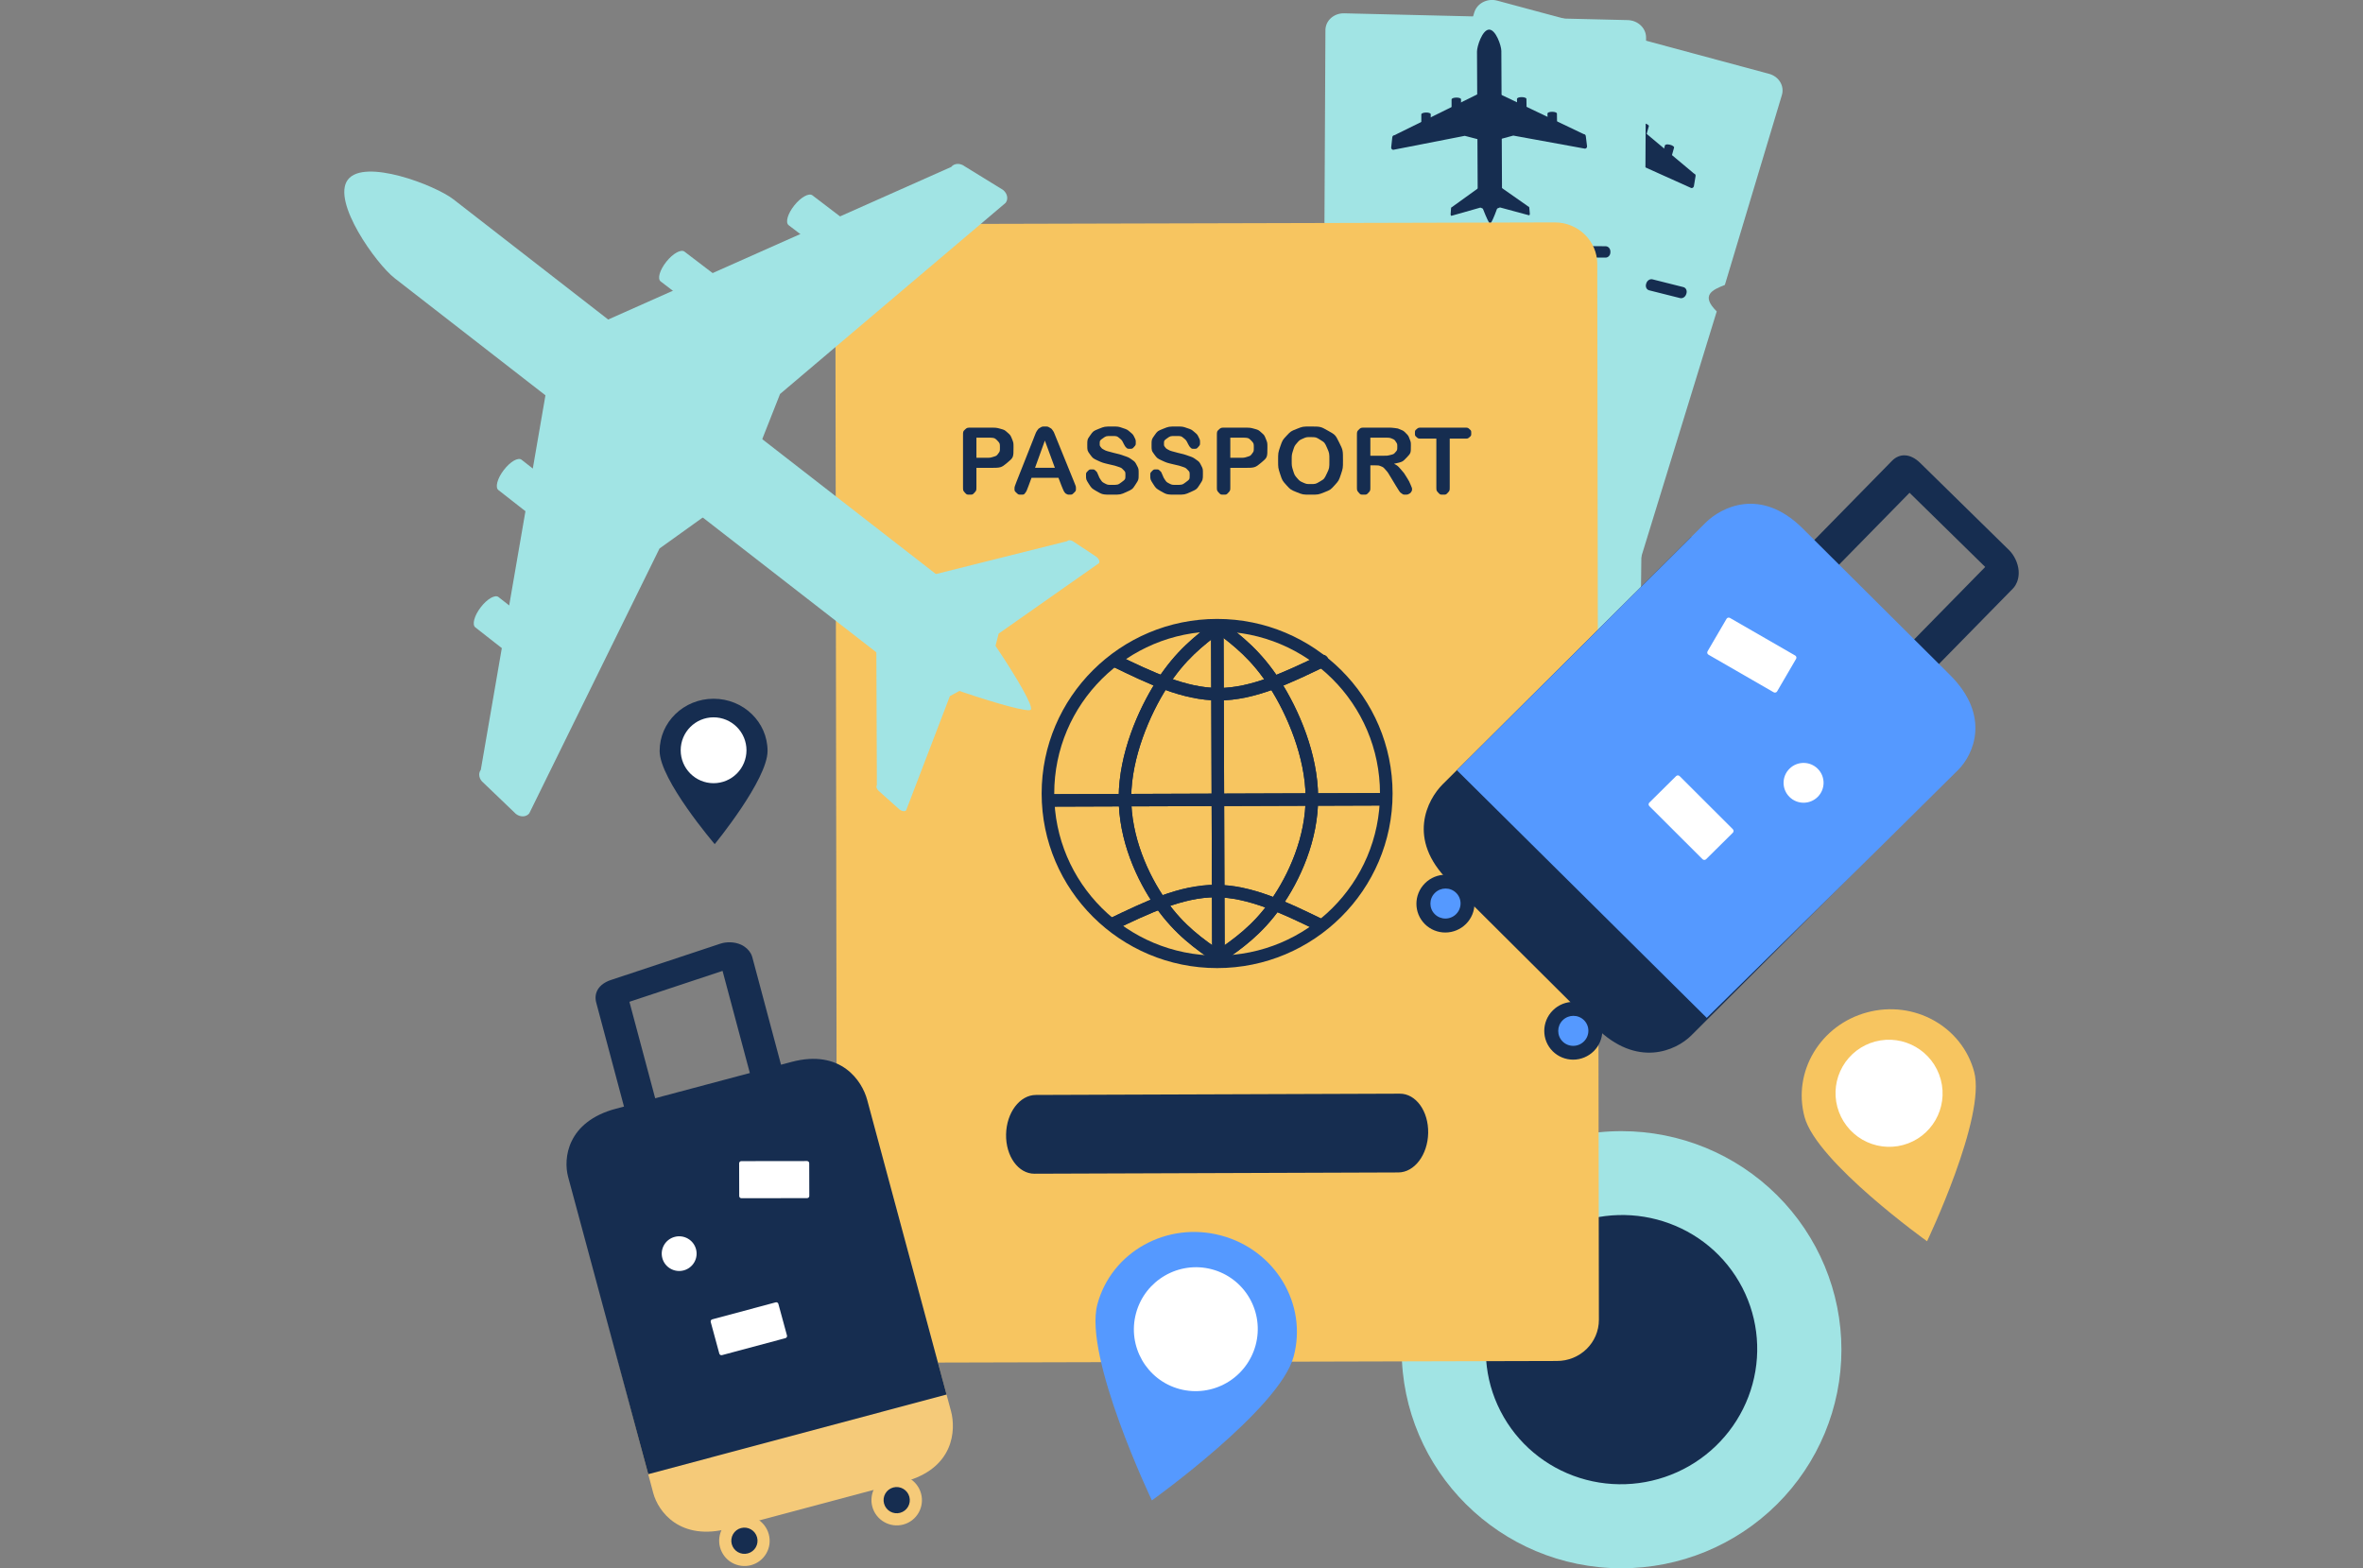 <svg width="113" height="75" viewBox="0 0 113 75" fill="none" xmlns="http://www.w3.org/2000/svg">
<rect x="0" y="0" width="113" height="75" fill="#808080" stroke="none"/>
<g clip-path="url(#clip0_111_119)">
<path d="M88.058 64.548C88.058 67.32 86.95 69.978 84.978 71.939C83.006 73.899 80.332 75 77.543 75C71.735 75 67.028 70.32 67.028 64.548C67.028 58.775 71.735 54.095 77.543 54.095C80.332 54.095 83.006 55.196 84.978 57.157C86.95 59.117 88.058 61.775 88.058 64.548Z" fill="#A1E4E4"/>
<path d="M80.773 70.112C79.28 70.969 77.508 71.205 75.847 70.767C74.186 70.33 72.771 69.255 71.915 67.778C70.131 64.704 71.205 60.764 74.313 58.978C77.421 57.192 81.387 58.237 83.171 61.311C84.028 62.788 84.256 64.544 83.806 66.195C83.356 67.845 82.265 69.254 80.773 70.112Z" fill="#162D50"/>
<path d="M80.093 68.941C78.914 69.618 77.516 69.805 76.204 69.459C74.893 69.114 73.776 68.265 73.1 67.099C71.692 64.672 72.539 61.562 74.993 60.152C77.447 58.742 80.578 59.567 81.986 61.994C82.662 63.16 82.843 64.546 82.488 65.849C82.132 67.152 81.271 68.264 80.093 68.941Z" fill="#162D50"/>
<path d="M77.155 30.959L82.095 14.893C81.309 14.115 81.883 13.865 82.484 13.626L85.209 4.551C85.343 4.113 85.071 3.658 84.598 3.531L71.599 0.031C71.126 -0.096 70.637 0.154 70.502 0.592L67.707 9.9C68.237 10.485 68.263 10.938 67.325 11.141L62.449 27C62.314 27.438 62.587 27.893 63.059 28.02L76.059 31.52C76.531 31.647 77.02 31.397 77.155 30.959Z" fill="#A1E4E4"/>
<path d="M80.34 14.255L78.864 13.884C78.741 13.853 78.676 13.718 78.718 13.58L78.726 13.551C78.768 13.414 78.901 13.328 79.024 13.359L80.499 13.73C80.622 13.761 80.688 13.897 80.646 14.034L80.637 14.063C80.595 14.201 80.463 14.286 80.34 14.255Z" fill="#162D50"/>
<path d="M77.327 13.429L75.851 13.058C75.728 13.027 75.663 12.892 75.705 12.755L75.714 12.725C75.756 12.588 75.888 12.502 76.011 12.533L77.487 12.905C77.61 12.935 77.675 13.071 77.633 13.208L77.624 13.237C77.582 13.374 77.45 13.46 77.327 13.429Z" fill="#162D50"/>
<path d="M74.313 12.601L72.838 12.23C72.715 12.199 72.65 12.063 72.691 11.926L72.7 11.897C72.742 11.76 72.875 11.674 72.998 11.705L74.473 12.076C74.596 12.107 74.662 12.242 74.62 12.38L74.611 12.409C74.569 12.546 74.436 12.632 74.313 12.601Z" fill="#162D50"/>
<path d="M71.3 11.771L69.824 11.4C69.701 11.369 69.636 11.234 69.678 11.096L69.687 11.067C69.729 10.93 69.861 10.844 69.984 10.875L71.46 11.246C71.583 11.277 71.648 11.413 71.606 11.55L71.597 11.579C71.555 11.716 71.423 11.802 71.3 11.771Z" fill="#162D50"/>
<path d="M74.379 15.942L71.694 24.95C71.644 25.121 71.385 25.215 71.112 25.16C70.841 25.107 70.662 24.926 70.713 24.756L73.398 15.748C73.449 15.578 73.709 15.484 73.98 15.537C74.252 15.591 74.43 15.772 74.379 15.942Z" fill="#162D50"/>
<path d="M71.762 15.421L70.086 21.063C70.036 21.234 69.776 21.328 69.504 21.274C69.233 21.22 69.055 21.04 69.105 20.869L70.781 15.227C70.832 15.056 71.091 14.963 71.363 15.016C71.635 15.07 71.813 15.25 71.762 15.421Z" fill="#162D50"/>
<path d="M76.961 16.592L73.634 27.778C73.583 27.949 73.323 28.043 73.052 27.989C72.78 27.935 72.602 27.754 72.652 27.584L75.98 16.398C76.03 16.227 76.29 16.133 76.562 16.187C76.834 16.241 77.011 16.421 76.961 16.592Z" fill="#162D50"/>
<path d="M75.385 5.216L75.084 6.239C75.07 6.285 75.158 6.343 75.279 6.371C75.4 6.398 75.508 6.384 75.522 6.338L75.823 5.315C75.837 5.27 75.749 5.211 75.628 5.184C75.507 5.156 75.398 5.171 75.385 5.216Z" fill="#162D50"/>
<path d="M73.782 5.574L73.48 6.597C73.467 6.642 73.554 6.701 73.676 6.728C73.797 6.756 73.905 6.741 73.918 6.696L74.219 5.673C74.233 5.627 74.146 5.569 74.025 5.541C73.903 5.514 73.795 5.528 73.782 5.574Z" fill="#162D50"/>
<path d="M76.294 7.071L76.74 5.397C76.758 5.339 76.727 5.281 76.672 5.269L72.255 6.23C72.2 6.217 72.142 6.254 72.125 6.313L71.937 6.763C71.92 6.822 71.951 6.879 72.006 6.892L75.497 7.05L76.1 7.379C76.149 7.406 76.277 7.129 76.294 7.071Z" fill="#162D50"/>
<path d="M78.848 6.037L78.561 7.063C78.548 7.108 78.441 7.121 78.32 7.091C78.2 7.061 78.112 7.001 78.125 6.956L78.412 5.929C78.425 5.883 78.533 5.871 78.653 5.901C78.774 5.93 78.861 5.991 78.848 6.037Z" fill="#162D50"/>
<path d="M80.055 7.058L79.769 8.084C79.756 8.13 79.648 8.143 79.528 8.113C79.407 8.083 79.32 8.023 79.333 7.977L79.62 6.95C79.633 6.905 79.74 6.892 79.861 6.922C79.981 6.952 80.068 7.013 80.055 7.058Z" fill="#162D50"/>
<path d="M77.034 7.246L77.544 5.588C77.561 5.529 77.618 5.493 77.673 5.506L81.012 8.303C81.067 8.316 81.097 8.374 81.081 8.433L81.002 8.909C80.986 8.968 80.928 9.005 80.873 8.991L77.741 7.581L77.039 7.601C76.982 7.603 77.018 7.305 77.034 7.246Z" fill="#162D50"/>
<path d="M75.571 10.517L75.841 9.525C75.852 9.491 75.842 9.458 75.82 9.454L73.93 10.197C73.908 10.192 73.882 10.216 73.872 10.251L73.771 10.521C73.761 10.555 73.771 10.587 73.793 10.592L75.24 10.538L75.474 10.704C75.493 10.718 75.561 10.552 75.571 10.517Z" fill="#162D50"/>
<path d="M75.87 10.584L76.167 9.599C76.177 9.564 76.202 9.541 76.225 9.546L77.474 11.033C77.496 11.038 77.506 11.07 77.496 11.105L77.439 11.385C77.429 11.421 77.404 11.444 77.381 11.439L76.148 10.75L75.854 10.791C75.83 10.794 75.861 10.619 75.87 10.584Z" fill="#162D50"/>
<path d="M76.466 10.014L78.344 3.538C78.413 3.297 78.379 2.483 78.066 2.415C77.752 2.347 77.281 3.053 77.211 3.294L75.334 9.769C75.264 10.01 75.389 11.375 75.469 11.392C75.57 11.414 76.397 10.255 76.466 10.014Z" fill="#162D50"/>
<path d="M78.461 29.204L78.655 12.525C77.674 11.958 78.158 11.582 78.67 11.209L78.716 1.803C78.721 1.348 78.329 0.973 77.836 0.961L64.282 0.637C63.789 0.625 63.388 0.982 63.383 1.436L63.334 11.084C64.014 11.525 64.168 11.957 63.319 12.373L63.128 28.838C63.122 29.292 63.515 29.668 64.008 29.68L77.561 30.004C78.055 30.015 78.456 29.659 78.461 29.204Z" fill="#A1E4E4"/>
<path d="M76.778 12.32L75.246 12.309C75.119 12.308 75.017 12.192 75.019 12.05L75.019 12.02C75.02 11.877 75.124 11.763 75.252 11.764L76.783 11.776C76.91 11.777 77.012 11.892 77.01 12.035L77.01 12.065C77.009 12.207 76.905 12.321 76.778 12.32Z" fill="#162D50"/>
<path d="M73.631 12.229L72.1 12.217C71.973 12.216 71.871 12.101 71.873 11.958V11.928C71.874 11.786 71.978 11.671 72.105 11.672L73.636 11.684C73.764 11.685 73.866 11.8 73.864 11.943V11.973C73.863 12.116 73.759 12.23 73.631 12.229Z" fill="#162D50"/>
<path d="M70.485 12.139L68.954 12.127C68.826 12.126 68.725 12.011 68.726 11.868L68.727 11.838C68.728 11.695 68.831 11.582 68.959 11.582L70.49 11.594C70.618 11.595 70.719 11.71 70.718 11.853L70.718 11.883C70.716 12.026 70.613 12.14 70.485 12.139Z" fill="#162D50"/>
<path d="M67.338 12.047L65.807 12.035C65.68 12.034 65.578 11.919 65.579 11.777L65.579 11.746C65.581 11.604 65.684 11.49 65.812 11.491L67.343 11.502C67.471 11.503 67.572 11.619 67.571 11.761L67.571 11.791C67.57 11.934 67.466 12.048 67.338 12.047Z" fill="#162D50"/>
<path d="M71.501 15.35L71.474 24.683C71.473 24.859 71.249 25.011 70.971 25.023C70.694 25.035 70.47 24.902 70.47 24.726L70.497 15.393C70.498 15.217 70.722 15.065 70.999 15.053C71.278 15.041 71.501 15.174 71.501 15.35Z" fill="#162D50"/>
<path d="M68.823 15.461L68.812 21.305C68.812 21.482 68.588 21.633 68.31 21.646C68.032 21.658 67.809 21.525 67.809 21.349L67.82 15.504C67.82 15.328 68.044 15.176 68.322 15.164C68.6 15.152 68.823 15.285 68.823 15.461Z" fill="#162D50"/>
<path d="M74.179 15.371L74.152 26.958C74.151 27.134 73.927 27.286 73.65 27.298C73.372 27.31 73.148 27.178 73.148 27.001L73.175 15.413C73.176 15.237 73.4 15.085 73.678 15.073C73.956 15.061 74.179 15.194 74.179 15.371Z" fill="#162D50"/>
<path d="M69.415 4.754L69.416 5.813C69.416 5.86 69.517 5.896 69.642 5.894C69.767 5.892 69.868 5.853 69.868 5.806L69.867 4.747C69.867 4.7 69.766 4.664 69.641 4.666C69.516 4.668 69.415 4.707 69.415 4.754Z" fill="#162D50"/>
<path d="M67.968 5.469L67.969 6.528C67.969 6.575 68.07 6.611 68.195 6.609C68.32 6.607 68.42 6.568 68.42 6.521L68.419 5.462C68.419 5.415 68.319 5.379 68.194 5.381C68.069 5.383 67.968 5.422 67.968 5.469Z" fill="#162D50"/>
<path d="M70.823 6.328L70.777 4.607C70.777 4.546 70.731 4.498 70.674 4.499L66.682 6.466C66.625 6.467 66.579 6.516 66.579 6.576L66.527 7.056C66.527 7.116 66.573 7.165 66.629 7.164L70.047 6.496L70.722 6.672C70.777 6.686 70.823 6.389 70.823 6.328Z" fill="#162D50"/>
<path d="M72.995 4.73L73.01 5.789C73.011 5.836 72.91 5.873 72.785 5.873C72.66 5.873 72.559 5.835 72.558 5.788L72.543 4.729C72.542 4.682 72.643 4.644 72.768 4.645C72.893 4.645 72.994 4.683 72.995 4.73Z" fill="#162D50"/>
<path d="M74.453 5.431L74.468 6.49C74.469 6.537 74.368 6.575 74.244 6.574C74.118 6.574 74.017 6.536 74.016 6.489L74.001 5.43C74.001 5.383 74.101 5.345 74.226 5.346C74.351 5.346 74.452 5.384 74.453 5.431Z" fill="#162D50"/>
<path d="M71.588 6.326L71.607 4.604C71.607 4.544 71.652 4.495 71.709 4.494L75.731 6.412C75.787 6.412 75.834 6.46 75.835 6.521L75.894 7C75.895 7.06 75.85 7.109 75.793 7.109L72.366 6.484L71.693 6.668C71.638 6.683 71.589 6.386 71.588 6.326Z" fill="#162D50"/>
<path d="M71.106 9.829L71.085 8.808C71.085 8.772 71.066 8.743 71.043 8.744L69.43 9.906C69.407 9.906 69.389 9.935 69.389 9.972L69.369 10.256C69.369 10.292 69.387 10.321 69.41 10.32L70.792 9.928L71.066 10.033C71.088 10.042 71.106 9.865 71.106 9.829Z" fill="#162D50"/>
<path d="M71.415 9.825L71.42 8.804C71.42 8.768 71.438 8.739 71.461 8.739L73.091 9.881C73.114 9.881 73.133 9.91 73.133 9.946L73.158 10.23C73.158 10.266 73.14 10.295 73.117 10.295L71.73 9.92L71.458 10.028C71.436 10.037 71.415 9.861 71.415 9.825Z" fill="#162D50"/>
<path d="M71.827 9.132L71.795 2.435C71.794 2.186 71.529 1.407 71.207 1.416C70.884 1.424 70.63 2.216 70.631 2.465L70.664 9.162C70.665 9.411 71.174 10.7 71.256 10.697C71.36 10.695 71.828 9.38 71.827 9.132Z" fill="#162D50"/>
<path d="M74.356 10.636L41.964 10.72C40.844 10.715 39.944 11.597 39.947 12.695L40.023 63.18C40.026 64.278 40.93 65.166 42.05 65.17L74.443 65.086C75.563 65.091 76.463 64.209 76.46 63.111L76.383 12.626C76.382 11.528 75.477 10.64 74.356 10.636Z" fill="#F7C560"/>
<path d="M47.281 22.375H46.693V23.267C46.693 23.458 46.693 23.458 46.603 23.557C46.512 23.656 46.512 23.656 46.374 23.656C46.229 23.656 46.229 23.656 46.14 23.559C46.052 23.46 46.052 23.46 46.052 23.271V20.842C46.052 20.631 46.052 20.631 46.149 20.541C46.246 20.451 46.246 20.451 46.458 20.451H47.281C47.646 20.451 47.646 20.451 47.843 20.506C48.037 20.56 48.037 20.56 48.178 20.685C48.32 20.81 48.32 20.81 48.394 20.99C48.467 21.171 48.467 21.171 48.467 21.397C48.467 21.878 48.467 21.878 48.169 22.128C47.871 22.375 47.871 22.375 47.281 22.375ZM47.126 20.93H46.693V21.893H47.126C47.352 21.893 47.352 21.893 47.504 21.846C47.657 21.799 47.657 21.799 47.737 21.691C47.817 21.584 47.817 21.584 47.817 21.41C47.817 21.201 47.817 21.201 47.694 21.07C47.555 20.93 47.555 20.93 47.126 20.93Z" fill="#162D50"/>
<path d="M50.768 23.246L50.616 22.85H49.328L49.178 23.254C49.089 23.491 49.089 23.491 49.026 23.575C48.964 23.656 48.964 23.656 48.821 23.656C48.7 23.656 48.7 23.656 48.607 23.568C48.514 23.48 48.514 23.48 48.514 23.368C48.514 23.303 48.514 23.303 48.536 23.235C48.557 23.166 48.557 23.166 48.607 23.044L49.417 20.997C49.452 20.909 49.452 20.909 49.499 20.786C49.549 20.661 49.549 20.661 49.603 20.58C49.659 20.498 49.659 20.498 49.748 20.449C49.839 20.397 49.839 20.397 49.97 20.397C50.104 20.397 50.104 20.397 50.193 20.449C50.283 20.498 50.283 20.498 50.338 20.577C50.394 20.657 50.394 20.657 50.43 20.75C50.469 20.84 50.469 20.84 50.528 20.992L51.355 23.026C51.452 23.258 51.452 23.258 51.452 23.364C51.452 23.474 51.452 23.474 51.359 23.566C51.269 23.656 51.269 23.656 51.139 23.656C51.063 23.656 51.063 23.656 51.009 23.628C50.956 23.602 50.956 23.602 50.919 23.557C50.882 23.51 50.882 23.51 50.839 23.415C50.798 23.319 50.798 23.319 50.768 23.246ZM49.497 22.37H50.444L49.966 21.07L49.497 22.37Z" fill="#162D50"/>
<path d="M54.451 22.656C54.451 22.942 54.451 22.942 54.302 23.17C54.155 23.398 54.155 23.398 53.87 23.527C53.585 23.656 53.585 23.656 53.194 23.656C52.725 23.656 52.725 23.656 52.42 23.48C52.204 23.353 52.204 23.353 52.068 23.142C51.934 22.929 51.934 22.929 51.934 22.73C51.934 22.613 51.934 22.613 52.014 22.532C52.096 22.448 52.096 22.448 52.221 22.448C52.323 22.448 52.323 22.448 52.392 22.512C52.463 22.577 52.463 22.577 52.513 22.704C52.574 22.854 52.574 22.855 52.643 22.955C52.714 23.056 52.714 23.056 52.841 23.123C52.969 23.188 52.969 23.188 53.176 23.188C53.462 23.188 53.462 23.188 53.639 23.056C53.818 22.923 53.818 22.923 53.818 22.725C53.818 22.568 53.818 22.568 53.721 22.471C53.626 22.373 53.626 22.373 53.472 22.321C53.321 22.269 53.321 22.269 53.066 22.212C52.725 22.132 52.725 22.132 52.494 22.026C52.265 21.919 52.265 21.919 52.129 21.736C51.994 21.551 51.994 21.551 51.994 21.278C51.994 21.018 51.994 21.018 52.137 20.816C52.28 20.614 52.28 20.614 52.55 20.506C52.82 20.397 52.82 20.397 53.185 20.397C53.477 20.397 53.477 20.397 53.688 20.47C53.902 20.541 53.902 20.541 54.043 20.661C54.183 20.779 54.183 20.779 54.248 20.911C54.313 21.042 54.313 21.042 54.313 21.167C54.313 21.281 54.313 21.281 54.231 21.373C54.151 21.463 54.151 21.463 54.03 21.463C53.92 21.463 53.92 21.463 53.861 21.41C53.805 21.354 53.805 21.354 53.738 21.229C53.652 21.051 53.652 21.051 53.531 20.952C53.41 20.851 53.41 20.851 53.142 20.851C52.893 20.851 52.893 20.851 52.74 20.96C52.589 21.068 52.589 21.068 52.589 21.22C52.589 21.315 52.589 21.315 52.641 21.384C52.692 21.453 52.692 21.453 52.783 21.502C52.874 21.551 52.874 21.551 52.967 21.579C53.059 21.607 53.059 21.607 53.273 21.661C53.541 21.723 53.541 21.723 53.757 21.799C53.976 21.874 53.976 21.874 54.127 21.981C54.28 22.089 54.28 22.089 54.364 22.254C54.451 22.418 54.451 22.418 54.451 22.656Z" fill="#162D50"/>
<path d="M57.524 22.656C57.524 22.942 57.524 22.942 57.376 23.17C57.229 23.398 57.229 23.398 56.943 23.527C56.658 23.656 56.658 23.656 56.267 23.656C55.798 23.656 55.798 23.656 55.493 23.48C55.278 23.353 55.278 23.353 55.142 23.142C55.007 22.929 55.007 22.929 55.007 22.73C55.007 22.613 55.007 22.613 55.087 22.532C55.17 22.448 55.17 22.448 55.295 22.448C55.396 22.448 55.396 22.448 55.465 22.512C55.537 22.577 55.537 22.577 55.586 22.704C55.647 22.854 55.647 22.855 55.716 22.955C55.787 23.056 55.787 23.056 55.915 23.123C56.042 23.188 56.042 23.188 56.25 23.188C56.535 23.188 56.535 23.188 56.712 23.056C56.891 22.923 56.891 22.923 56.891 22.725C56.891 22.568 56.891 22.568 56.794 22.471C56.699 22.373 56.699 22.373 56.546 22.321C56.394 22.269 56.394 22.269 56.139 22.212C55.798 22.132 55.798 22.132 55.567 22.026C55.338 21.919 55.338 21.919 55.202 21.736C55.068 21.551 55.068 21.551 55.068 21.278C55.068 21.018 55.068 21.018 55.211 20.816C55.353 20.614 55.353 20.614 55.623 20.506C55.893 20.397 55.893 20.397 56.258 20.397C56.55 20.397 56.55 20.397 56.762 20.47C56.976 20.541 56.976 20.541 57.116 20.661C57.257 20.779 57.257 20.779 57.321 20.911C57.386 21.042 57.386 21.042 57.386 21.167C57.386 21.281 57.386 21.281 57.304 21.373C57.224 21.463 57.224 21.463 57.103 21.463C56.993 21.463 56.993 21.463 56.935 21.41C56.879 21.354 56.879 21.354 56.812 21.229C56.725 21.051 56.725 21.051 56.604 20.952C56.483 20.851 56.483 20.851 56.215 20.851C55.967 20.851 55.967 20.851 55.813 20.96C55.662 21.068 55.662 21.068 55.662 21.22C55.662 21.315 55.662 21.315 55.714 21.384C55.766 21.453 55.766 21.453 55.857 21.502C55.947 21.551 55.947 21.551 56.04 21.579C56.133 21.607 56.133 21.607 56.347 21.661C56.615 21.723 56.615 21.723 56.831 21.799C57.049 21.874 57.049 21.874 57.2 21.981C57.354 22.089 57.354 22.089 57.438 22.254C57.524 22.418 57.524 22.418 57.524 22.656Z" fill="#162D50"/>
<path d="M59.422 22.375H58.834V23.267C58.834 23.458 58.834 23.458 58.743 23.557C58.653 23.656 58.653 23.656 58.514 23.656C58.37 23.656 58.37 23.656 58.281 23.559C58.192 23.46 58.192 23.46 58.192 23.271V20.842C58.192 20.631 58.192 20.631 58.289 20.541C58.387 20.451 58.387 20.451 58.599 20.451H59.422C59.787 20.451 59.787 20.451 59.983 20.506C60.178 20.56 60.178 20.56 60.318 20.685C60.461 20.81 60.461 20.81 60.534 20.99C60.608 21.171 60.608 21.171 60.608 21.397C60.608 21.878 60.608 21.878 60.309 22.128C60.011 22.375 60.011 22.375 59.422 22.375ZM59.266 20.93H58.834V21.893H59.266C59.493 21.893 59.493 21.893 59.644 21.846C59.798 21.799 59.797 21.799 59.877 21.691C59.958 21.584 59.958 21.584 59.958 21.41C59.958 21.201 59.958 21.201 59.834 21.07C59.696 20.93 59.696 20.93 59.266 20.93Z" fill="#162D50"/>
<path d="M62.66 20.397C63.153 20.397 63.153 20.397 63.505 20.597C63.859 20.795 63.859 20.795 64.041 21.163C64.222 21.528 64.222 21.528 64.222 22.022C64.222 22.388 64.222 22.388 64.123 22.687C64.023 22.985 64.023 22.985 63.825 23.205C63.626 23.424 63.626 23.424 63.336 23.54C63.047 23.656 63.047 23.656 62.673 23.656C62.302 23.656 62.302 23.656 62.008 23.538C61.714 23.418 61.714 23.418 61.517 23.201C61.321 22.983 61.321 22.983 61.219 22.678C61.12 22.373 61.12 22.373 61.12 22.018C61.12 21.655 61.12 21.655 61.223 21.352C61.329 21.048 61.329 21.048 61.528 20.835C61.727 20.623 61.727 20.623 62.012 20.511C62.297 20.397 62.297 20.397 62.66 20.397ZM63.572 22.018C63.572 21.672 63.572 21.672 63.46 21.418C63.347 21.164 63.347 21.164 63.138 21.035C62.93 20.904 62.93 20.904 62.66 20.904C62.468 20.904 62.468 20.904 62.303 20.977C62.142 21.048 62.142 21.048 62.023 21.186C61.906 21.324 61.906 21.324 61.837 21.538C61.77 21.751 61.77 21.751 61.77 22.018C61.77 22.287 61.77 22.287 61.837 22.504C61.906 22.721 61.906 22.721 62.029 22.865C62.155 23.007 62.155 23.007 62.314 23.078C62.477 23.149 62.477 23.149 62.669 23.149C62.915 23.149 62.915 23.149 63.121 23.026C63.328 22.904 63.328 22.904 63.449 22.648C63.572 22.392 63.572 22.392 63.572 22.018Z" fill="#162D50"/>
<path d="M65.756 22.254H65.531V23.267C65.531 23.467 65.531 23.467 65.442 23.561C65.354 23.656 65.354 23.656 65.211 23.656C65.058 23.656 65.058 23.656 64.974 23.557C64.889 23.458 64.889 23.458 64.889 23.267V20.842C64.889 20.636 64.889 20.636 64.982 20.543C65.075 20.451 65.075 20.451 65.282 20.451H66.326C66.542 20.451 66.542 20.451 66.696 20.47C66.849 20.487 66.849 20.487 66.972 20.543C67.121 20.605 67.121 20.605 67.236 20.722C67.35 20.838 67.35 20.838 67.408 20.992C67.469 21.145 67.469 21.145 67.469 21.317C67.469 21.67 67.469 21.67 67.268 21.88C67.069 22.091 67.069 22.091 66.663 22.179C66.834 22.269 66.834 22.269 66.989 22.446C67.145 22.622 67.145 22.622 67.266 22.822C67.389 23.02 67.389 23.02 67.456 23.181C67.525 23.34 67.525 23.34 67.525 23.4C67.525 23.463 67.525 23.463 67.484 23.525C67.445 23.585 67.445 23.585 67.376 23.62C67.307 23.656 67.307 23.656 67.216 23.656C67.108 23.656 67.108 23.656 67.035 23.604C66.961 23.555 66.961 23.555 66.907 23.478C66.855 23.4 66.855 23.4 66.764 23.25L66.507 22.824C66.369 22.59 66.369 22.59 66.259 22.467C66.151 22.345 66.151 22.345 66.039 22.299C65.926 22.254 65.926 22.254 65.756 22.254ZM66.123 20.93H65.531V21.796H66.106C66.337 21.796 66.337 21.796 66.494 21.758C66.652 21.717 66.652 21.717 66.734 21.622C66.819 21.526 66.819 21.526 66.819 21.358C66.819 21.227 66.819 21.227 66.751 21.128C66.685 21.027 66.685 21.027 66.566 20.977C66.454 20.93 66.454 20.93 66.123 20.93Z" fill="#162D50"/>
<path d="M70.027 20.977H69.327V23.267C69.327 23.465 69.327 23.465 69.238 23.561C69.15 23.656 69.15 23.656 69.009 23.656C68.867 23.656 68.867 23.656 68.776 23.559C68.687 23.463 68.687 23.463 68.687 23.267V20.977H67.987C67.823 20.977 67.823 20.977 67.743 20.907C67.663 20.834 67.663 20.834 67.663 20.715C67.663 20.593 67.663 20.593 67.745 20.522C67.829 20.451 67.829 20.451 67.987 20.451H70.027C70.193 20.451 70.193 20.451 70.273 20.524C70.355 20.597 70.355 20.597 70.355 20.715C70.355 20.834 70.355 20.834 70.273 20.907C70.191 20.977 70.191 20.977 70.027 20.977Z" fill="#162D50"/>
<path d="M50.273 37.98C50.165 37.979 50.065 38.035 50.01 38.129C49.956 38.222 49.957 38.337 50.011 38.429C50.067 38.522 50.167 38.578 50.275 38.576L66.144 38.522C66.252 38.523 66.353 38.467 66.407 38.373C66.461 38.28 66.461 38.165 66.406 38.073C66.351 37.98 66.25 37.924 66.142 37.926L50.273 37.98Z" fill="#162D50"/>
<path d="M58.511 29.982C58.512 29.874 58.455 29.774 58.361 29.72C58.268 29.666 58.152 29.667 58.059 29.721C57.966 29.776 57.909 29.876 57.912 29.984L57.966 45.774C57.965 45.882 58.022 45.982 58.116 46.036C58.209 46.09 58.325 46.09 58.418 46.035C58.511 45.98 58.567 45.88 58.565 45.773L58.511 29.982Z" fill="#162D50"/>
<path d="M58.215 29.684C58.147 29.684 58.081 29.707 58.028 29.748C57.147 30.422 56.221 31.133 55.316 32.543C54.412 33.953 53.512 36.053 53.497 38.113C53.482 40.173 54.358 42.098 55.276 43.399C56.194 44.701 57.166 45.377 58.094 46.02C58.182 46.083 58.297 46.094 58.395 46.049C58.493 46.004 58.559 45.909 58.568 45.802C58.577 45.695 58.526 45.591 58.437 45.531C57.509 44.888 56.627 44.277 55.767 43.057C54.907 41.837 54.083 40.004 54.096 38.117C54.11 36.231 54.967 34.196 55.822 32.864C56.676 31.532 57.513 30.895 58.393 30.221C58.497 30.145 58.539 30.01 58.499 29.888C58.458 29.767 58.343 29.684 58.215 29.684Z" fill="#162D50"/>
<path d="M58.317 29.684C58.385 29.684 58.45 29.707 58.503 29.748C59.384 30.422 60.31 31.134 61.215 32.543C62.119 33.953 63.02 36.053 63.034 38.113C63.049 40.173 62.173 42.098 61.255 43.399C60.338 44.701 59.365 45.377 58.437 46.02C58.349 46.083 58.234 46.094 58.136 46.049C58.038 46.004 57.972 45.909 57.963 45.802C57.955 45.695 58.005 45.591 58.094 45.531C59.022 44.888 59.904 44.277 60.764 43.057C61.625 41.837 62.448 40.004 62.435 38.117C62.421 36.231 61.565 34.196 60.71 32.864C59.855 31.532 59.019 30.895 58.138 30.221C58.034 30.145 57.992 30.01 58.033 29.888C58.073 29.767 58.188 29.684 58.317 29.684Z" fill="#162D50"/>
<path d="M58.127 42.315C56.382 42.315 54.695 43.14 53.042 43.935C52.944 43.98 52.878 44.075 52.869 44.182C52.861 44.29 52.911 44.393 53.001 44.453C53.091 44.513 53.206 44.52 53.303 44.472C54.956 43.677 56.576 42.911 58.127 42.911C59.678 42.911 61.287 43.676 62.93 44.472C63.027 44.52 63.142 44.513 63.232 44.453C63.322 44.394 63.373 44.29 63.364 44.183C63.356 44.075 63.291 43.981 63.192 43.935C61.549 43.14 59.872 42.315 58.127 42.315Z" fill="#162D50"/>
<path d="M58.272 33.498C60.017 33.498 61.703 32.673 63.356 31.878C63.454 31.833 63.521 31.739 63.529 31.631C63.538 31.524 63.487 31.42 63.397 31.36C63.307 31.3 63.192 31.293 63.095 31.341C61.442 32.136 59.823 32.902 58.272 32.902C56.72 32.902 55.111 32.137 53.468 31.342C53.372 31.293 53.256 31.3 53.166 31.36C53.076 31.42 53.026 31.523 53.034 31.63C53.042 31.738 53.108 31.832 53.206 31.878C54.849 32.673 56.527 33.498 58.272 33.498Z" fill="#162D50"/>
<path d="M50.273 37.98C50.165 37.979 50.065 38.035 50.01 38.129C49.956 38.222 49.957 38.337 50.011 38.429C50.067 38.522 50.167 38.578 50.275 38.576L66.144 38.522C66.252 38.523 66.353 38.467 66.407 38.373C66.461 38.28 66.461 38.165 66.406 38.073C66.351 37.98 66.25 37.924 66.142 37.926L50.273 37.98Z" fill="#162D50"/>
<path d="M58.511 29.982C58.512 29.874 58.455 29.774 58.361 29.72C58.268 29.666 58.152 29.667 58.059 29.721C57.966 29.776 57.909 29.876 57.912 29.984L57.966 45.774C57.965 45.882 58.022 45.982 58.116 46.036C58.209 46.09 58.325 46.09 58.418 46.035C58.511 45.98 58.567 45.88 58.565 45.773L58.511 29.982Z" fill="#162D50"/>
<path d="M58.215 29.684C58.147 29.684 58.081 29.707 58.028 29.748C57.147 30.422 56.221 31.133 55.316 32.543C54.412 33.953 53.512 36.053 53.497 38.113C53.482 40.173 54.358 42.098 55.276 43.399C56.194 44.701 57.166 45.377 58.094 46.02C58.182 46.083 58.297 46.094 58.395 46.049C58.493 46.004 58.559 45.909 58.568 45.802C58.577 45.695 58.526 45.591 58.437 45.531C57.509 44.888 56.627 44.277 55.767 43.057C54.907 41.837 54.083 40.004 54.096 38.117C54.11 36.231 54.967 34.196 55.822 32.864C56.676 31.532 57.513 30.895 58.393 30.221C58.497 30.145 58.539 30.01 58.499 29.888C58.458 29.767 58.343 29.684 58.215 29.684Z" fill="#162D50"/>
<path d="M58.317 29.684C58.385 29.684 58.45 29.707 58.503 29.748C59.384 30.422 60.31 31.134 61.215 32.543C62.119 33.953 63.02 36.053 63.034 38.113C63.049 40.173 62.173 42.098 61.255 43.399C60.338 44.701 59.365 45.377 58.437 46.02C58.349 46.083 58.234 46.094 58.136 46.049C58.038 46.004 57.972 45.909 57.963 45.802C57.955 45.695 58.005 45.591 58.094 45.531C59.022 44.888 59.904 44.277 60.764 43.057C61.625 41.837 62.448 40.004 62.435 38.117C62.421 36.231 61.565 34.196 60.71 32.864C59.855 31.532 59.019 30.895 58.138 30.221C58.034 30.145 57.992 30.01 58.033 29.888C58.073 29.767 58.188 29.684 58.317 29.684Z" fill="#162D50"/>
<path d="M58.127 42.315C56.382 42.315 54.695 43.14 53.042 43.935C52.944 43.98 52.878 44.075 52.869 44.182C52.861 44.29 52.911 44.393 53.001 44.453C53.091 44.513 53.206 44.52 53.303 44.472C54.956 43.677 56.576 42.911 58.127 42.911C59.678 42.911 61.287 43.676 62.93 44.472C63.027 44.52 63.142 44.513 63.232 44.453C63.322 44.394 63.373 44.29 63.364 44.183C63.356 44.075 63.291 43.981 63.192 43.935C61.549 43.14 59.872 42.315 58.127 42.315Z" fill="#162D50"/>
<path d="M58.272 33.498C60.017 33.498 61.703 32.673 63.356 31.878C63.454 31.833 63.521 31.739 63.529 31.631C63.538 31.524 63.487 31.42 63.397 31.36C63.307 31.3 63.192 31.293 63.095 31.341C61.442 32.136 59.823 32.902 58.272 32.902C56.72 32.902 55.111 32.137 53.468 31.342C53.372 31.293 53.256 31.3 53.166 31.36C53.076 31.42 53.026 31.523 53.034 31.63C53.042 31.738 53.108 31.832 53.206 31.878C54.849 32.673 56.527 33.498 58.272 33.498Z" fill="#162D50"/>
<path d="M58.203 29.599C53.573 29.599 49.812 33.34 49.812 37.948C49.812 42.555 53.573 46.297 58.203 46.297C62.833 46.297 66.594 42.555 66.594 37.948C66.594 33.34 62.833 29.599 58.203 29.599ZM58.203 30.197C62.508 30.197 65.992 33.664 65.992 37.948C65.992 42.232 62.508 45.698 58.203 45.698C53.898 45.698 50.414 42.232 50.414 37.948C50.414 33.664 53.898 30.197 58.203 30.197Z" fill="#162D50"/>
<path d="M66.869 56.07L49.468 56.131C48.697 56.134 48.092 55.294 48.111 54.251C48.131 53.207 48.767 52.366 49.538 52.364L66.939 52.303C67.711 52.3 68.316 53.14 68.296 54.183C68.276 55.227 67.64 56.067 66.869 56.07Z" fill="#162D50"/>
<path d="M23.834 23.436L27.549 26.344C27.714 26.473 28.094 26.252 28.401 25.851C28.707 25.449 28.821 25.023 28.656 24.894L24.941 21.986C24.777 21.857 24.397 22.078 24.09 22.48C23.783 22.881 23.669 23.307 23.834 23.436Z" fill="#A1E4E4"/>
<path d="M22.73 30.003L26.445 32.911C26.609 33.039 26.989 32.819 27.296 32.417C27.603 32.016 27.717 31.589 27.552 31.46L23.837 28.552C23.672 28.424 23.292 28.644 22.986 29.046C22.679 29.448 22.565 29.874 22.73 30.003Z" fill="#A1E4E4"/>
<path d="M32.896 23.313L26.747 18.728C26.534 18.562 26.25 18.576 26.109 18.757L22.993 36.814C22.852 36.996 22.911 37.275 23.124 37.441L24.672 38.925C24.885 39.09 25.17 39.077 25.31 38.896L31.538 26.231L33.849 24.574C34.037 24.439 33.109 23.478 32.896 23.313Z" fill="#A1E4E4"/>
<path d="M32.732 12.033L36.483 14.894C36.65 15.021 36.529 15.442 36.214 15.837C35.899 16.232 35.512 16.448 35.346 16.321L31.594 13.46C31.428 13.333 31.548 12.912 31.864 12.517C32.178 12.122 32.566 11.906 32.732 12.033Z" fill="#A1E4E4"/>
<path d="M38.851 9.342L42.602 12.203C42.768 12.33 42.648 12.751 42.333 13.146C42.017 13.541 41.631 13.757 41.464 13.63L37.713 10.769C37.547 10.642 37.667 10.221 37.982 9.826C38.297 9.43 38.684 9.215 38.851 9.342Z" fill="#A1E4E4"/>
<path d="M34.797 20.875L28.81 16.083C28.596 15.919 28.538 15.641 28.68 15.46L45.489 7.983C45.631 7.802 45.917 7.789 46.131 7.953L47.959 9.078C48.173 9.242 48.232 9.52 48.09 9.701L37.302 18.842L36.261 21.481C36.176 21.696 35.011 21.039 34.797 20.875Z" fill="#A1E4E4"/>
<path d="M45.865 32.027L42.232 29.287C42.106 29.189 41.958 29.169 41.901 29.243L41.933 37.548C41.876 37.621 41.932 37.759 42.058 37.857L43.004 38.704C43.13 38.802 43.278 38.822 43.334 38.749L45.424 33.291L46.479 32.714C46.565 32.666 45.992 32.125 45.865 32.027Z" fill="#A1E4E4"/>
<path d="M46.635 31.039L43.067 28.216C42.94 28.118 42.885 27.981 42.942 27.908L51.036 25.88C51.093 25.808 51.242 25.827 51.369 25.925L52.427 26.626C52.554 26.724 52.609 26.861 52.552 26.934L47.757 30.301L47.456 31.461C47.431 31.555 46.762 31.137 46.635 31.039Z" fill="#A1E4E4"/>
<path d="M45.239 27.828L21.682 9.532C20.806 8.852 17.411 7.553 16.632 8.597C15.852 9.641 17.993 12.622 18.869 13.302L42.425 31.598C43.301 32.278 49.096 34.206 49.295 33.94C49.547 33.602 46.114 28.508 45.239 27.828Z" fill="#A1E4E4"/>
<path d="M70.103 44.188C69.841 44.448 69.487 44.595 69.119 44.596C68.751 44.597 68.398 44.453 68.138 44.194C67.597 43.656 67.6 42.781 68.144 42.239C68.688 41.698 69.568 41.696 70.108 42.233C70.368 42.492 70.513 42.843 70.512 43.209C70.511 43.576 70.364 43.928 70.103 44.188Z" fill="#162D50"/>
<path d="M69.632 43.716C69.497 43.851 69.313 43.927 69.121 43.928C68.93 43.928 68.747 43.853 68.613 43.719C68.332 43.44 68.333 42.985 68.616 42.704C68.898 42.423 69.355 42.422 69.635 42.701C69.77 42.835 69.846 43.017 69.845 43.208C69.844 43.398 69.768 43.581 69.632 43.716Z" fill="#5599FF"/>
<path d="M76.216 50.268C75.954 50.528 75.601 50.675 75.232 50.676C74.864 50.677 74.511 50.532 74.251 50.274C73.711 49.736 73.714 48.861 74.257 48.32C74.802 47.778 75.681 47.776 76.222 48.314C76.481 48.572 76.626 48.923 76.625 49.29C76.624 49.656 76.477 50.008 76.216 50.268Z" fill="#162D50"/>
<path d="M75.745 49.804C75.609 49.939 75.426 50.015 75.234 50.016C75.043 50.016 74.86 49.941 74.725 49.807C74.445 49.528 74.446 49.073 74.728 48.792C75.011 48.511 75.467 48.51 75.748 48.789C75.883 48.923 75.958 49.106 75.957 49.296C75.957 49.486 75.881 49.669 75.745 49.804Z" fill="#5599FF"/>
<path d="M96.382 27.985C96.491 27.802 96.553 27.56 96.532 27.288C96.503 26.926 96.316 26.546 96.078 26.312L91.827 22.142C91.351 21.675 90.839 21.668 90.475 22.039L84.107 28.533C83.925 28.718 83.806 29.029 83.835 29.391C83.863 29.754 84.051 30.134 84.289 30.367V30.367L88.54 34.537C89.015 35.004 89.527 35.011 89.891 34.641V34.64L96.259 28.147V28.146C96.304 28.1 96.346 28.046 96.382 27.985ZM94.934 27.114L89.05 33.114L85.433 29.565L91.316 23.566L94.934 27.114Z" fill="#162D50"/>
<path d="M35.905 45.6C35.811 45.43 35.649 45.273 35.426 45.173C35.128 45.04 34.743 45.031 34.45 45.129L29.215 46.866C28.629 47.06 28.388 47.484 28.512 47.948L30.683 56.078C30.745 56.31 30.934 56.544 31.232 56.677C31.53 56.811 31.915 56.819 32.208 56.722L37.443 54.985C38.028 54.79 38.27 54.367 38.146 53.902L35.975 45.773C35.959 45.715 35.936 45.657 35.905 45.6ZM34.553 46.431L36.56 53.941L32.105 55.419L30.099 47.909L34.553 46.431Z" fill="#162D50"/>
<path d="M80.889 25.667L92.791 37.557C92.791 37.557 84.653 45.762 80.877 49.52C80.144 50.249 78.281 51.093 76.31 49.131L69.268 42.121C67.263 40.125 68.251 38.242 68.996 37.501C73.224 33.294 80.889 25.667 80.889 25.667Z" fill="#162D50"/>
<path d="M69.668 36.834L81.618 48.678C81.618 48.678 89.863 40.579 93.639 36.821C94.372 36.092 95.22 34.239 93.248 32.277L86.204 25.27C84.197 23.275 82.305 24.258 81.561 24.999C77.333 29.206 69.668 36.834 69.668 36.834Z" fill="#5599FF"/>
<path d="M82.728 29.552L85.845 31.348C85.903 31.381 85.923 31.453 85.89 31.509L84.983 33.064C84.95 33.121 84.876 33.14 84.818 33.107L81.701 31.31C81.644 31.277 81.624 31.206 81.656 31.149L82.564 29.594C82.597 29.538 82.67 29.519 82.728 29.552Z" fill="white"/>
<path d="M86.924 38.11C86.551 38.482 85.945 38.482 85.572 38.11C85.198 37.738 85.198 37.136 85.572 36.764C85.945 36.392 86.551 36.392 86.924 36.764C87.298 37.136 87.298 37.738 86.924 38.11Z" fill="white"/>
<path d="M80.322 37.117L82.865 39.655C82.912 39.702 82.913 39.777 82.866 39.823L81.586 41.091C81.539 41.137 81.464 41.136 81.416 41.09L78.873 38.552C78.826 38.505 78.825 38.43 78.871 38.384L80.152 37.116C80.199 37.07 80.275 37.07 80.322 37.117Z" fill="white"/>
<path d="M41.714 72.052C41.797 72.362 42 72.626 42.278 72.786C42.556 72.947 42.885 72.991 43.195 72.909C43.838 72.737 44.22 72.075 44.046 71.43C43.873 70.785 43.21 70.402 42.566 70.574C42.257 70.656 41.993 70.858 41.833 71.135C41.674 71.413 41.631 71.742 41.714 72.052Z" fill="#F5CA79"/>
<path d="M42.275 71.903C42.318 72.064 42.423 72.201 42.567 72.285C42.711 72.368 42.883 72.391 43.043 72.348C43.378 72.259 43.575 71.915 43.486 71.581C43.395 71.246 43.051 71.047 42.717 71.136C42.556 71.179 42.419 71.284 42.337 71.427C42.254 71.571 42.231 71.743 42.275 71.903Z" fill="#162D50"/>
<path d="M34.432 73.995C34.516 74.305 34.718 74.569 34.996 74.73C35.274 74.89 35.603 74.934 35.913 74.852C36.557 74.68 36.938 74.018 36.764 73.374C36.591 72.729 35.928 72.345 35.284 72.517C34.975 72.599 34.711 72.802 34.551 73.079C34.392 73.356 34.349 73.686 34.432 73.995Z" fill="#F5CA79"/>
<path d="M34.993 73.845C35.036 74.005 35.142 74.143 35.285 74.226C35.43 74.309 35.601 74.332 35.761 74.289C36.096 74.2 36.294 73.857 36.204 73.522C36.114 73.187 35.77 72.988 35.435 73.077C35.275 73.12 35.138 73.225 35.055 73.369C34.972 73.513 34.95 73.684 34.993 73.845Z" fill="#162D50"/>
<path d="M41.683 53.393L27.485 57.208C27.485 57.208 30.036 66.934 31.241 71.41C31.475 72.278 32.512 73.723 34.861 73.097L43.249 70.859C45.638 70.221 45.716 68.371 45.478 67.488C44.129 62.477 41.683 53.393 41.683 53.393Z" fill="#F5CA79"/>
<path d="M45.264 66.691L31 70.5C31 70.5 28.374 60.759 27.168 56.283C26.934 55.414 27.106 53.647 29.454 53.021L37.844 50.786C40.233 50.149 41.231 51.713 41.468 52.596C42.818 57.607 45.264 66.691 45.264 66.691Z" fill="#162D50"/>
<path d="M38.591 55.525L35.451 55.529C35.393 55.529 35.346 55.575 35.346 55.632L35.35 57.2C35.35 57.257 35.397 57.303 35.455 57.303L38.596 57.298C38.654 57.299 38.701 57.253 38.701 57.196L38.697 55.628C38.697 55.571 38.65 55.525 38.591 55.525Z" fill="white"/>
<path d="M31.673 60.168C31.792 60.611 32.25 60.873 32.694 60.755C33.139 60.636 33.403 60.181 33.284 59.739C33.165 59.296 32.708 59.033 32.263 59.152C31.818 59.27 31.554 59.725 31.673 60.168Z" fill="white"/>
<path d="M37.094 62.282L34.062 63.095C34.005 63.11 33.972 63.166 33.987 63.221L34.398 64.734C34.413 64.789 34.471 64.822 34.527 64.807L37.56 63.994C37.616 63.979 37.649 63.923 37.634 63.868L37.222 62.355C37.207 62.3 37.15 62.267 37.094 62.282Z" fill="white"/>
<path d="M34.125 33.416C32.699 33.416 31.544 34.533 31.544 35.913C31.544 37.292 34.178 40.369 34.178 40.369C34.178 40.369 36.705 37.292 36.705 35.913C36.705 34.533 35.55 33.416 34.125 33.416ZM34.159 34.495C34.535 34.495 34.895 34.642 35.161 34.904C35.427 35.166 35.576 35.521 35.576 35.891C35.576 36.662 34.941 37.287 34.159 37.287C33.376 37.287 32.741 36.662 32.741 35.891C32.741 35.12 33.376 34.495 34.159 34.495Z" fill="#162D50"/>
<path d="M35.697 35.88C35.697 36.298 35.531 36.698 35.236 36.994C34.941 37.289 34.541 37.455 34.124 37.455C33.255 37.455 32.551 36.75 32.551 35.88C32.551 35.011 33.255 34.305 34.124 34.305C34.541 34.305 34.941 34.471 35.236 34.767C35.531 35.062 35.697 35.462 35.697 35.88Z" fill="white"/>
<path d="M89.293 48.413C91.533 47.815 93.822 49.088 94.405 51.255C94.989 53.422 92.153 59.361 92.153 59.361C92.153 59.361 86.878 55.585 86.295 53.418C85.711 51.251 87.053 49.01 89.293 48.413ZM89.697 50.124C89.106 50.281 88.602 50.663 88.295 51.186C87.988 51.709 87.903 52.329 88.06 52.911C88.386 54.122 89.648 54.838 90.878 54.51C92.108 54.182 92.841 52.934 92.514 51.723C92.188 50.512 90.927 49.796 89.697 50.124Z" fill="#F7C560"/>
<path d="M87.864 52.944C88.041 53.6 88.471 54.16 89.059 54.501C89.648 54.841 90.347 54.934 91.002 54.759C92.367 54.395 93.176 52.992 92.808 51.626C92.44 50.259 91.035 49.446 89.67 49.81C89.014 49.985 88.455 50.413 88.117 51.001C87.778 51.589 87.687 52.288 87.864 52.944Z" fill="white"/>
<path d="M58.392 59.086C55.801 58.395 53.153 59.867 52.478 62.375C51.803 64.882 55.084 71.754 55.084 71.754C55.084 71.754 61.187 67.384 61.862 64.877C62.537 62.369 60.984 59.777 58.392 59.086ZM57.926 61.066C58.609 61.248 59.193 61.69 59.547 62.295C59.903 62.899 60 63.617 59.819 64.29C59.442 65.692 57.982 66.52 56.559 66.141C55.136 65.761 54.288 64.318 54.666 62.916C55.043 61.515 56.502 60.686 57.926 61.066Z" fill="#5599FF"/>
<path d="M60.045 64.329C59.841 65.088 59.344 65.736 58.663 66.13C57.982 66.524 57.173 66.632 56.414 66.43C54.835 66.008 53.9 64.385 54.325 62.804C54.751 61.222 56.377 60.282 57.956 60.703C58.715 60.905 59.361 61.401 59.753 62.081C60.145 62.761 60.25 63.569 60.045 64.329Z" fill="white"/>
</g>
<defs>
<clipPath id="clip0_111_119">
<rect width="113" height="75" fill="white"/>
</clipPath>
</defs>
</svg>
